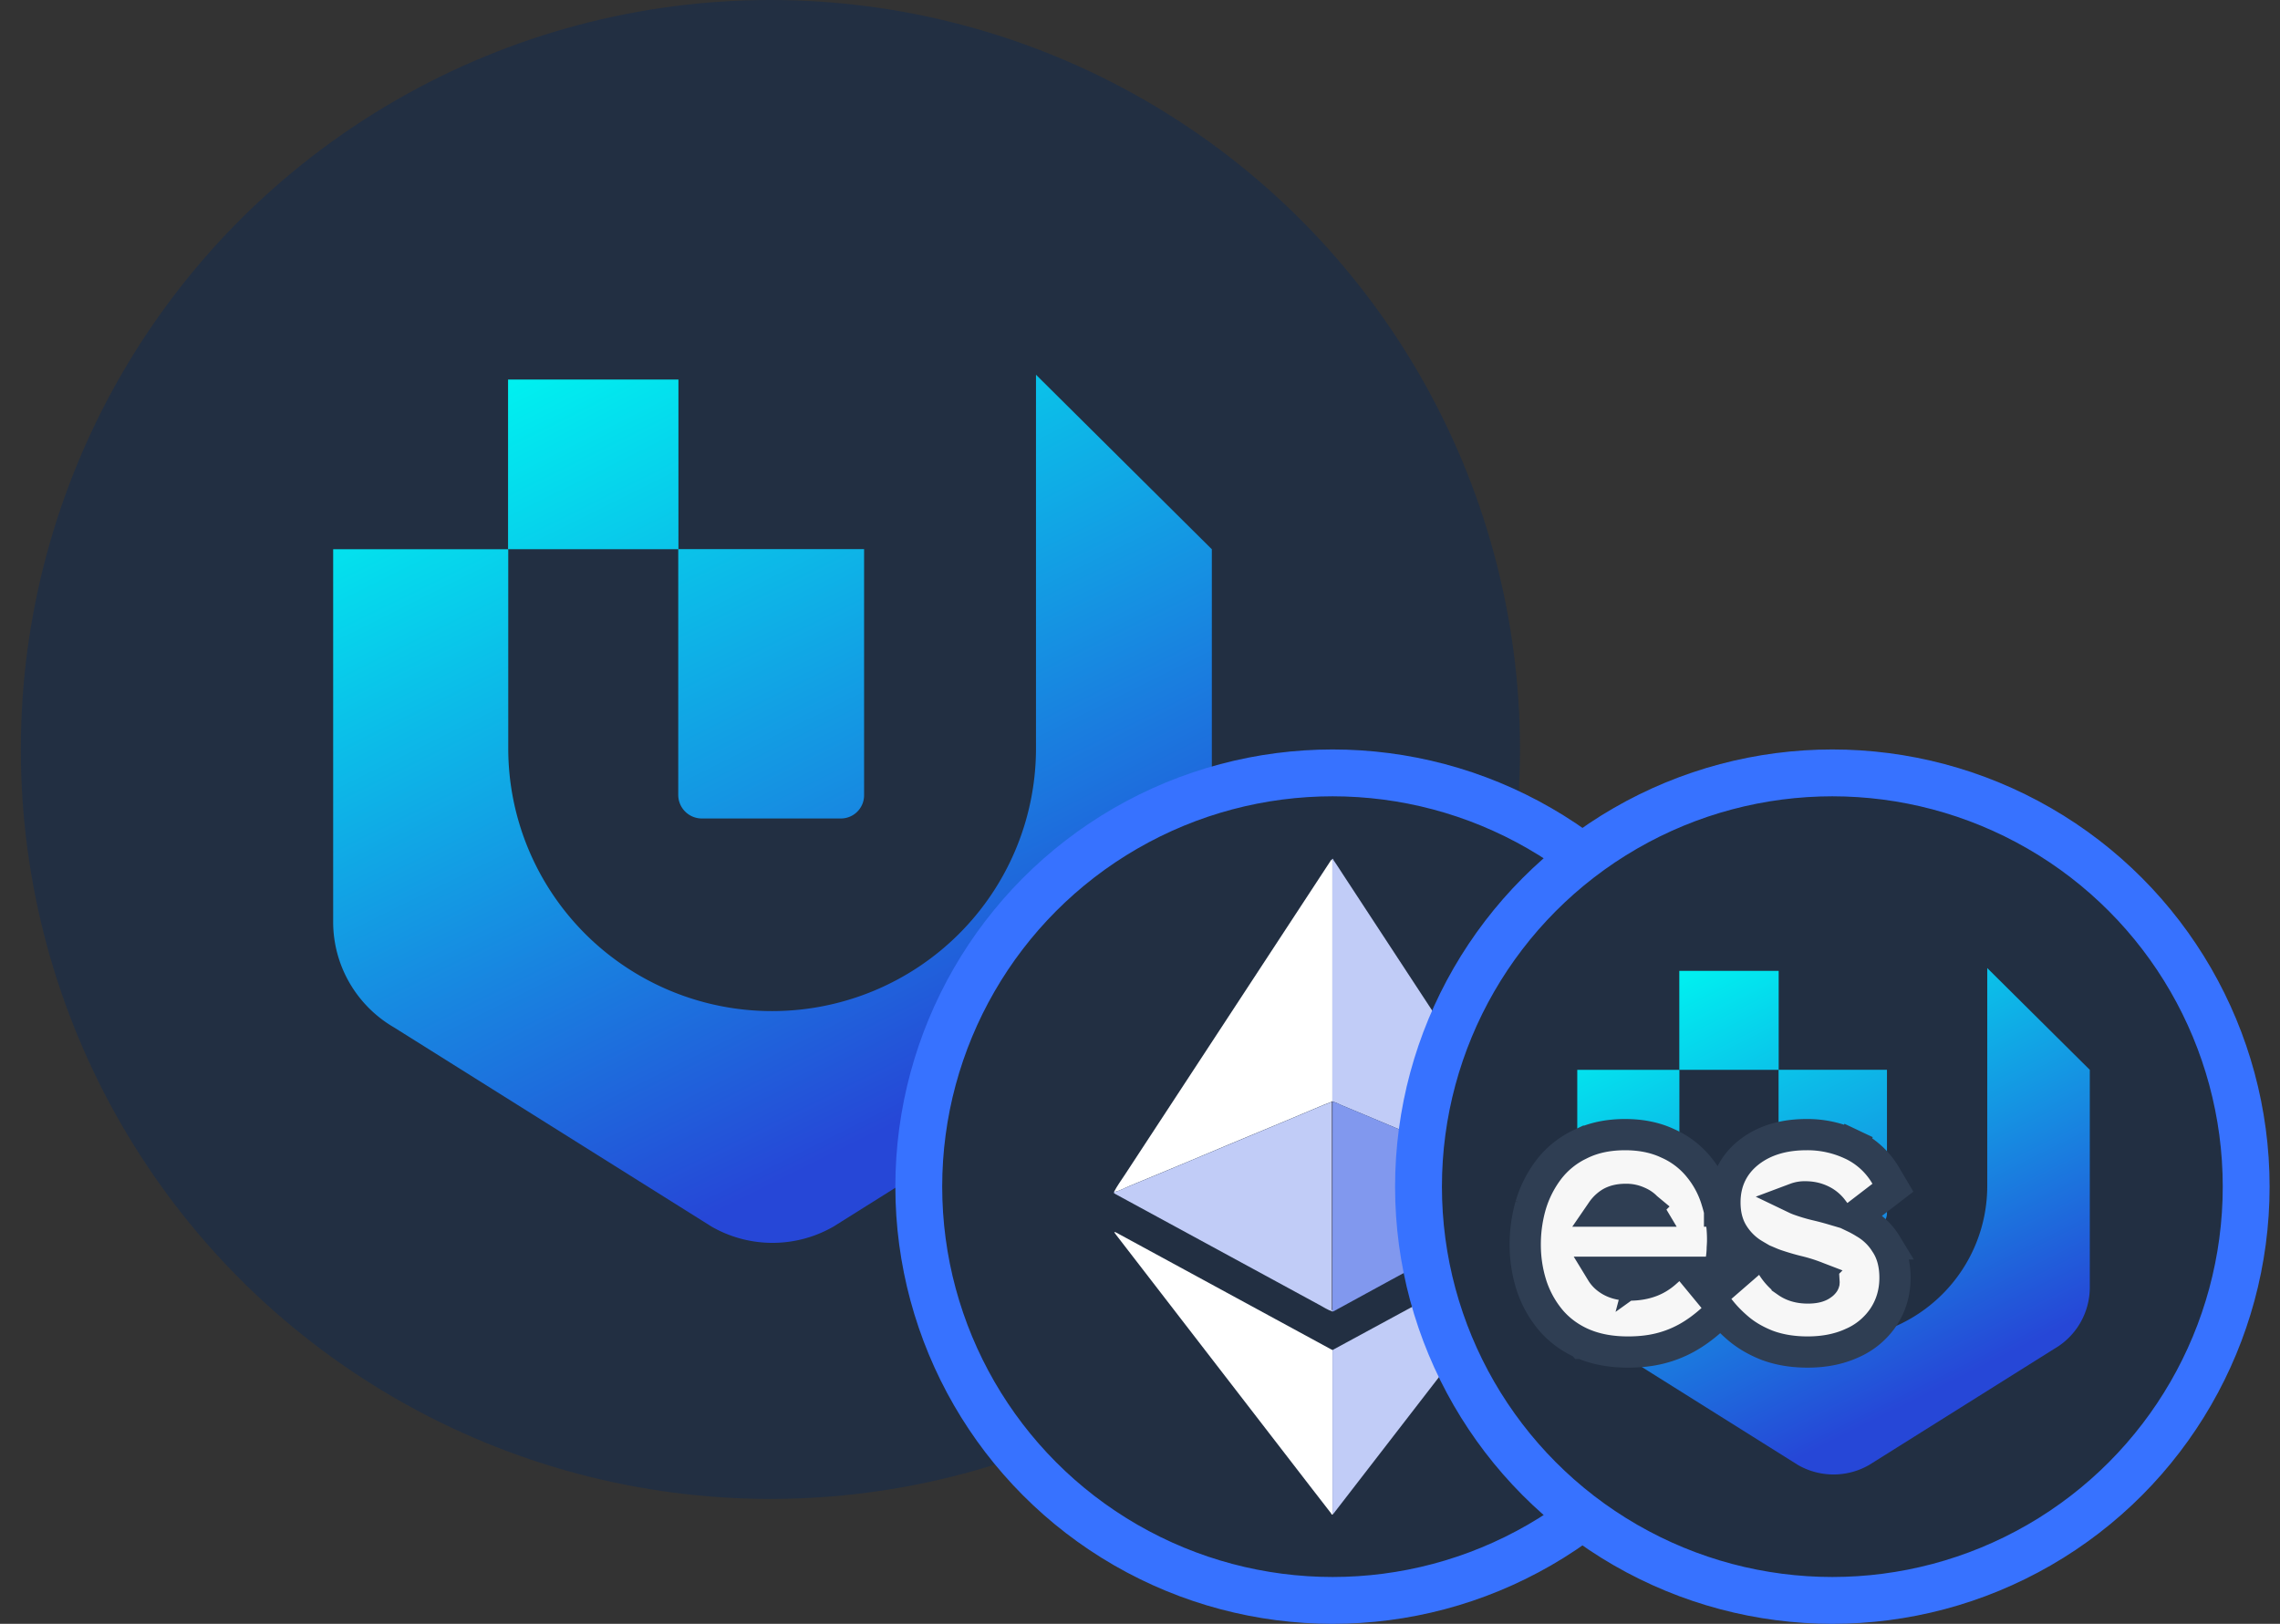 <svg width="73" height="52" viewBox="0 0 73 52" fill="none" xmlns="http://www.w3.org/2000/svg"><rect x="0" y="0" width="73" height="52" fill="#333333" stroke="none"/><circle cx="24.667" cy="24" r="24" fill="#222F42"/><path d="M38.8 17.589v11.94a3.895 3.895 0 0 1-.523 1.945 3.914 3.914 0 0 1-1.426 1.427l-10.162 6.376a3.916 3.916 0 0 1-3.91 0l-10.163-6.376a3.92 3.92 0 0 1-1.425-1.427 3.899 3.899 0 0 1-.524-1.944V17.589h5.606v6.376c0 2.231.89 4.371 2.474 5.95a8.466 8.466 0 0 0 5.974 2.463c2.24 0 4.39-.886 5.974-2.464a8.396 8.396 0 0 0 2.475-5.949V12l5.63 5.589Z" fill="url(#a)"/><path d="M26.918 26.21h-4.454a.755.755 0 0 1-.748-.745v-7.88h5.95v7.886a.743.743 0 0 1-.748.739Z" fill="url(#b)"/><path d="M21.722 12.154h-5.455v5.433h5.455v-5.433Z" fill="url(#c)"/><circle cx="42.667" cy="38" r="13.25" fill="#222F42" stroke="#3772FF" stroke-width="1.5"/><path d="M35.667 38.17c.1-.196.233-.374.354-.56 1.663-2.54 3.326-5.078 4.99-7.616.528-.805 1.054-1.61 1.583-2.415.013-.02.019-.042.046-.05.033.025.02.06.02.088v7.643c-.005.008-.014.013-.02.02-.092.037-.185.07-.277.108l-1.274.536-1.738.723-1.236.52c-.652.27-1.303.545-1.957.813-.16.068-.312.157-.491.19Z" fill="#fff"/><path d="M42.66 35.262v-7.643c0-.03.013-.065-.02-.088.041-.069.05.004.058.016.1.145.196.292.291.44 2.2 3.359 4.403 6.718 6.603 10.075.023.034.056.065.06.109-.14-.011-.252-.086-.372-.136-.69-.281-1.372-.57-2.059-.857l-2.294-.96c-.653-.273-1.307-.55-1.963-.822-.1-.04-.191-.104-.303-.115a.031.031 0 0 0 0-.02Z" fill="#C1CCF7"/><path d="M42.664 35.283c.115.012.206.073.304.115.656.27 1.31.547 1.963.823l2.294.959c.684.287 1.37.576 2.058.857.121.05.236.125.373.136.035.052-.025.048-.046.06-.29.16-.579.317-.868.474l-1.628.885c-.849.459-1.7.918-2.55 1.38-.624.34-1.248.683-1.873 1.023-.008.004-.02.004-.029.004v-.708c.002-2.002.002-4.006.002-6.008Z" fill="#8198EE"/><path d="M42.66 41.961v.038c-.153-.053-.284-.141-.424-.216l-6.507-3.537-.06-.036-.002-.039c.179-.034.33-.122.495-.19.654-.267 1.306-.54 1.957-.813l1.236-.518 1.738-.724 1.274-.536c.092-.038.183-.072.277-.107v6.56c-.002.04-.019.084.017.118Z" fill="#C1CCF7"/><path d="M42.682 48.487c-.05.04-.054-.015-.069-.032-.227-.291-.451-.582-.676-.873l-4.128-5.35-2.075-2.69c-.02-.026-.04-.052-.058-.08.029-.018.048.003.069.012l3.867 2.102c1.003.547 2.008 1.093 3.014 1.638l.037.016-.002.038v5.137c.002.029-.008.06.021.082Z" fill="#fff"/><path d="M42.683 48.487c-.03-.023-.02-.053-.02-.08V43.27c0-.014 0-.025.003-.039l4.19-2.273 2.685-1.459c.027-.015.054-.038.09-.038.012.036-.02.053-.036.077l-6.894 8.926-.018.023Z" fill="#C1CCF7"/><path d="M42.658 41.96c-.037-.034-.019-.078-.019-.118v-6.56l.021-.02v6.029l-.002.67Z" fill="#707498"/><circle cx="58.667" cy="38" r="13.25" fill="#222F42" stroke="#3772FF" stroke-width="1.5"/><path d="M66.91 34.26v6.966a2.271 2.271 0 0 1-1.136 1.966l-5.928 3.72a2.285 2.285 0 0 1-2.281 0l-5.928-3.72a2.287 2.287 0 0 1-1.137-1.966V34.26h3.27v3.72c0 1.301.52 2.55 1.444 3.47a4.938 4.938 0 0 0 6.97 0 4.898 4.898 0 0 0 1.443-3.47V31l3.284 3.26Z" fill="url(#d)"/><path d="M59.98 39.288h-2.598a.44.44 0 0 1-.437-.434v-4.596h3.471v4.6a.434.434 0 0 1-.436.43Z" fill="url(#e)"/><path d="M56.949 31.09h-3.182v3.169h3.182v-3.17Z" fill="url(#f)"/><path d="M50.66 43.02h.003c.434.19.924.276 1.46.276.356 0 .688-.034.99-.107.309-.073.603-.187.883-.34.28-.154.553-.353.818-.592l.296-.268c.152.188.332.37.537.545.268.23.587.412.949.553l.01.003c.384.14.81.206 1.268.206.514 0 .987-.087 1.407-.277a2.33 2.33 0 0 0 1.015-.831c.254-.377.377-.806.377-1.27 0-.398-.083-.773-.288-1.086a1.944 1.944 0 0 0-.69-.673 3.306 3.306 0 0 0-.322-.177l.078-.06.805-.618.35-.27-.224-.38a2.49 2.49 0 0 0-1.09-1.003l-.216.451.216-.45a3.324 3.324 0 0 0-1.453-.318c-.71 0-1.337.172-1.836.56-.514.402-.775.953-.775 1.608 0 .096.005.19.016.282h-.188a3.858 3.858 0 0 0-.087-.323 3.07 3.07 0 0 0-.568-1.079 2.66 2.66 0 0 0-1.008-.77c-.406-.191-.865-.278-1.364-.278-.526 0-1.009.096-1.433.307a2.748 2.748 0 0 0-1.019.825 3.55 3.55 0 0 0-.57 1.139l-.002.006a4.562 4.562 0 0 0-.171 1.245c0 .43.061.848.185 1.254v.003c.128.409.325.78.59 1.11.28.346.633.61 1.05.796Zm.762-2.108a.724.724 0 0 1-.145-.171h1.302l-.014.053.074-.053h.699c-.15.134-.307.23-.473.293-.2.076-.43.118-.696.118-.338 0-.573-.09-.747-.24Zm1.292-2.243a.576.576 0 0 1 .09.115h-1.515a.94.94 0 0 1 .263-.257c.114-.071.273-.12.5-.12a.9.9 0 0 1 .377.072l.008.004.01.004c.11.045.192.103.256.17l.005.007.006.005Zm2.44 1.035c0-.252-.02-.497-.062-.735l.161-.116c.035.225.105.437.22.63.155.257.358.471.607.637l.008.005c.053.034.108.067.163.099l-.256.223-.887.77-.31.27-.615-.746h.865l.065-.424c.019-.12.028-.24.03-.36.007-.097.011-.184.011-.253Zm1.595.859-.082-.134c.047.02.095.04.143.057l.007.003.008.003c.238.082.474.152.706.21l.004.001c.21.05.396.107.56.17a.993.993 0 0 1 .303.166l.002.001.001.017-.001.014a.027.027 0 0 1-.003.007.218.218 0 0 1-.065.061l-.008.006c-.065.048-.192.1-.438.1-.285 0-.498-.069-.666-.186a1.75 1.75 0 0 1-.471-.496Zm1.59-2.115a.974.974 0 0 1 .337.28c-.18-.053-.358-.1-.532-.14a5.054 5.054 0 0 1-.558-.168 1.174 1.174 0 0 1-.098-.042.823.823 0 0 1 .316-.052c.198 0 .374.041.535.122Z" fill="#F7F7F7" stroke="#2F3E53"/><defs><linearGradient id="a" x1="18.367" y1="11.345" x2="30.254" y2="35.206" gradientUnits="userSpaceOnUse"><stop stop-color="#00F0F0"/><stop offset="1" stop-color="#2647D7"/></linearGradient><linearGradient id="b" x1="19.055" y1="10.393" x2="31.853" y2="36.084" gradientUnits="userSpaceOnUse"><stop stop-color="#00F0F0"/><stop offset="1" stop-color="#2647D7"/></linearGradient><linearGradient id="c" x1="17.449" y1="11.8" x2="29.331" y2="35.661" gradientUnits="userSpaceOnUse"><stop stop-color="#00F0F0"/><stop offset="1" stop-color="#2647D7"/></linearGradient><linearGradient id="d" x1="54.992" y1="30.618" x2="61.926" y2="44.537" gradientUnits="userSpaceOnUse"><stop stop-color="#00F0F0"/><stop offset="1" stop-color="#2647D7"/></linearGradient><linearGradient id="e" x1="55.393" y1="30.062" x2="62.859" y2="45.048" gradientUnits="userSpaceOnUse"><stop stop-color="#00F0F0"/><stop offset="1" stop-color="#2647D7"/></linearGradient><linearGradient id="f" x1="54.456" y1="30.883" x2="61.387" y2="44.802" gradientUnits="userSpaceOnUse"><stop stop-color="#00F0F0"/><stop offset="1" stop-color="#2647D7"/></linearGradient></defs></svg>